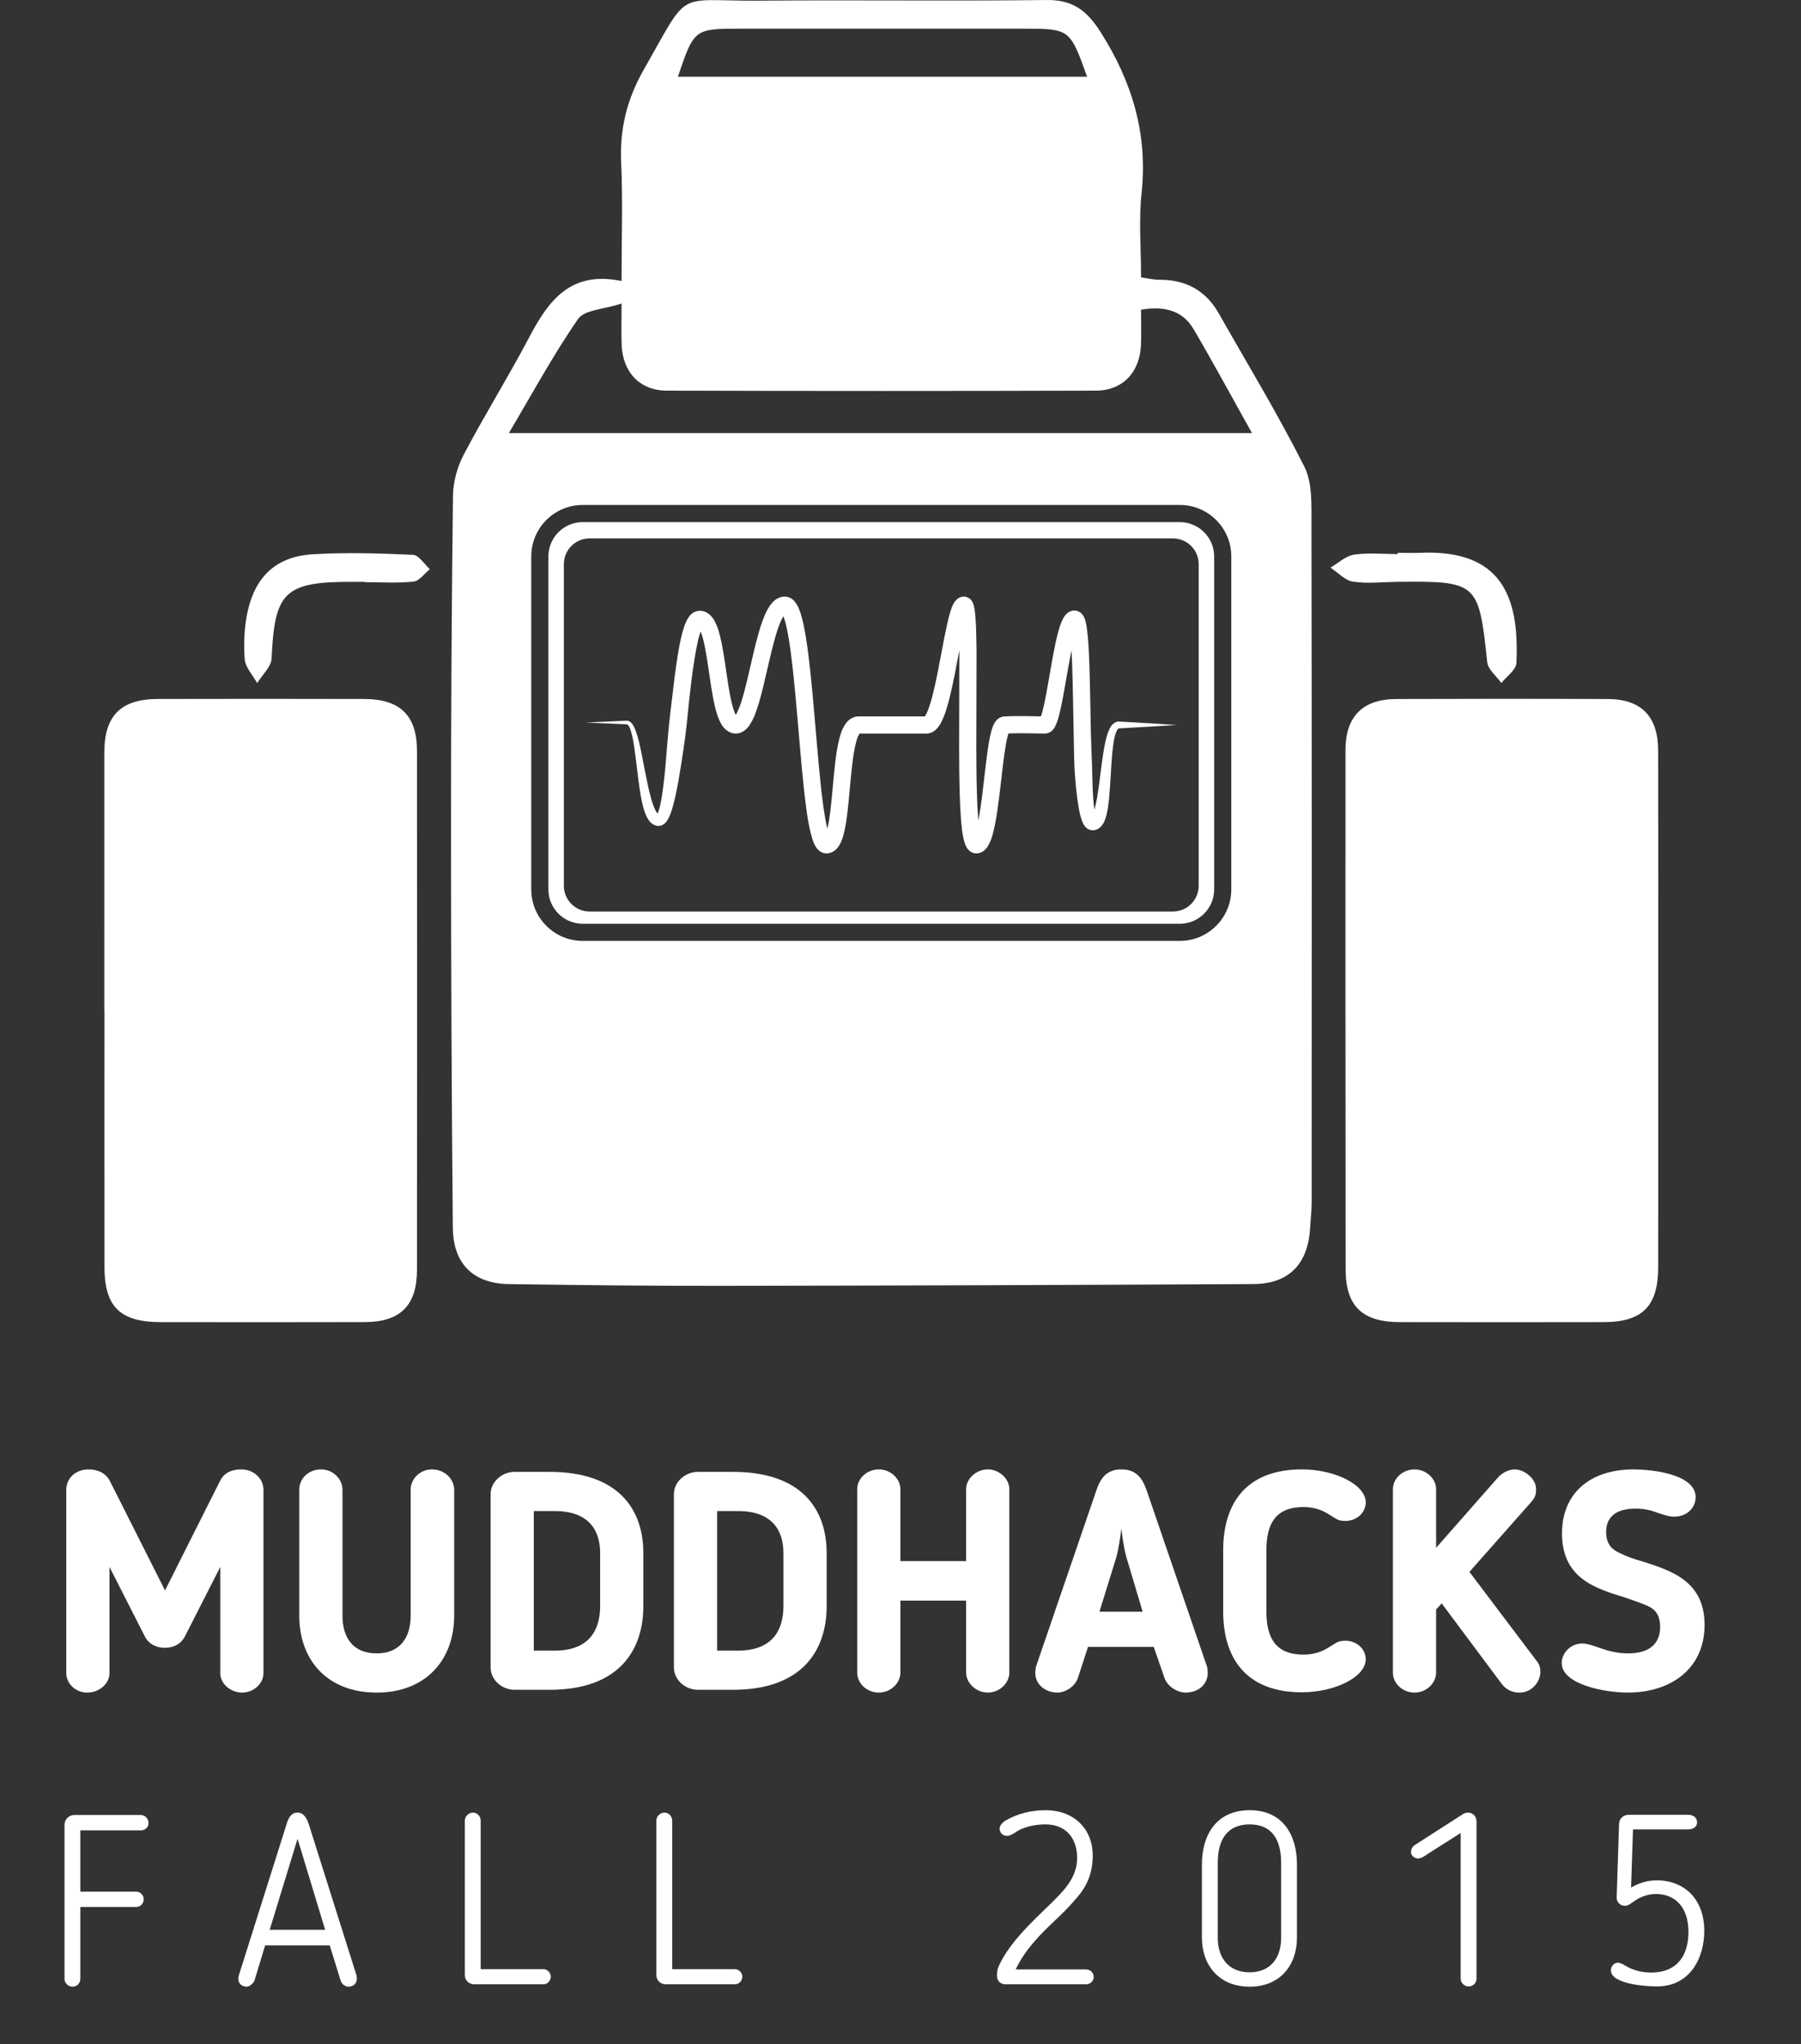 <?xml version="1.0" encoding="utf-8"?>
<!-- Generator: Adobe Illustrator 16.0.0, SVG Export Plug-In . SVG Version: 6.00 Build 0)  -->
<!DOCTYPE svg PUBLIC "-//W3C//DTD SVG 1.1//EN" "http://www.w3.org/Graphics/SVG/1.1/DTD/svg11.dtd">
<svg version="1.1" xmlns="http://www.w3.org/2000/svg" xmlns:xlink="http://www.w3.org/1999/xlink" x="0px" y="0px"
	 width="210.104px" height="238.38px" viewBox="0 0 210.104 238.38" enable-background="new 0 0 210.104 238.38"
	 xml:space="preserve">
<rect x="0" y="0" width="210.104" height="238.38" fill="#333333" stroke="none"/>
<g id="Layer_2">
</g>
<g id="Layer_1">
	<g>
		<rect x="5.588" y="171.05" fill-rule="evenodd" clip-rule="evenodd" fill="none" width="194.443" height="49.45"/>
		<path fill="#FFFFFF" d="M30.736,195.098c0,1.225-1.152,2.268-2.484,2.268c-1.368,0-2.556-1.043-2.556-2.268v-12.383l-4.104,8.062
			c-0.468,0.938-1.368,1.369-2.375,1.369c-0.972,0-1.872-0.432-2.34-1.369l-4.104-8.062v12.383c0,1.225-1.188,2.268-2.592,2.268
			c-1.368,0-2.448-1.043-2.448-2.268v-21.381c0-1.368,1.116-2.376,2.592-2.376c1.152,0,2.052,0.468,2.52,1.403l6.407,12.707
			l6.407-12.742c0.504-1.045,1.476-1.368,2.484-1.368c1.476,0,2.592,1.079,2.592,2.376V195.098z"/>
		<path fill="#FFFFFF" d="M43.949,197.365c-5.795,0-9.035-3.814-9.035-8.963v-14.686c0-1.368,1.116-2.376,2.556-2.376
			c1.332,0,2.483,1.079,2.483,2.376v14.686c0,2.592,1.26,4.393,3.996,4.393c2.7,0,3.959-1.836,3.959-4.393v-14.686
			c0-1.26,1.08-2.376,2.484-2.376c1.476,0,2.591,1.116,2.591,2.376v14.686C52.984,193.586,49.637,197.365,43.949,197.365z"/>
		<path fill="#FFFFFF" d="M64.11,197.041h-4.068c-1.512,0-2.808-1.188-2.808-2.592v-20.229c0-1.404,1.296-2.592,2.808-2.592h4.068
			c8.135,0,10.942,4.463,10.942,9.467v6.191C75.052,192.361,72.281,197.041,64.11,197.041z M70.013,181.096
			c0-2.736-1.404-4.896-5.291-4.896h-2.448v16.271h2.448c3.959,0,5.291-2.34,5.291-5.184V181.096z"/>
		<path fill="#FFFFFF" d="M85.494,197.041h-4.068c-1.512,0-2.808-1.188-2.808-2.592v-20.229c0-1.404,1.296-2.592,2.808-2.592h4.068
			c8.135,0,10.942,4.463,10.942,9.467v6.191C96.436,192.361,93.665,197.041,85.494,197.041z M91.396,181.096
			c0-2.736-1.404-4.896-5.291-4.896h-2.448v16.271h2.448c3.959,0,5.291-2.34,5.291-5.184V181.096z"/>
		<path fill="#FFFFFF" d="M115.228,197.365c-1.332,0-2.52-1.08-2.52-2.34v-8.387h-7.667v8.387c0,1.26-1.152,2.34-2.52,2.34
			c-1.404,0-2.52-1.08-2.52-2.34v-21.381c0-1.225,1.116-2.304,2.52-2.304c1.368,0,2.52,1.079,2.52,2.304v8.387h7.667v-8.387
			c0-1.225,1.188-2.304,2.52-2.304c1.332,0,2.52,1.079,2.52,2.304v21.381C117.748,196.285,116.596,197.365,115.228,197.365z"/>
		<path fill="#FFFFFF" d="M125.742,195.674c-0.36,1.043-1.512,1.691-2.376,1.691c-1.403,0-2.592-0.936-2.592-2.303
			c0-0.182,0.036-0.613,0.108-0.793l7.019-20.48c0.468-1.404,1.188-2.448,2.915-2.448c1.729,0,2.448,1.008,2.952,2.448l7.019,20.48
			c0.072,0.18,0.109,0.611,0.109,0.793c0,1.367-1.117,2.303-2.592,2.303c-0.937,0-2.088-0.684-2.448-1.691l-1.26-3.635h-7.667
			L125.742,195.674z M131.464,181.779c-0.324-1.044-0.504-2.412-0.648-3.527c-0.144,1.115-0.323,2.483-0.647,3.527l-1.907,6.156
			h5.039L131.464,181.779z"/>
		<path fill="#FFFFFF" d="M147.737,187.898c0,3.096,1.079,5.039,4.319,5.039c1.152,0,2.088-0.287,2.988-0.863l0.359-0.217
			c0.468-0.287,0.72-0.539,1.548-0.539c1.368,0,2.376,1.008,2.376,2.16c0,2.088-3.636,3.852-7.451,3.852
			c-6.299,0-9.18-3.744-9.18-9.432v-7.127c0-5.688,2.881-9.431,9.18-9.431c3.815,0,7.451,1.764,7.451,3.852
			c0,1.151-1.008,2.159-2.376,2.159c-0.828,0-1.08-0.252-1.548-0.539l-0.359-0.217c-0.9-0.576-1.836-0.863-2.988-0.863
			c-3.24,0-4.319,1.943-4.319,5.039V187.898z"/>
		<path fill="#FFFFFF" d="M171.423,183.291l7.883,10.439c0.36,0.467,0.396,0.863,0.396,1.223c0,1.045-0.9,2.412-2.447,2.412
			c-0.828,0-1.549-0.324-2.088-1.043l-6.983-9.359l-0.647,0.721v7.342c0,1.26-1.152,2.34-2.52,2.34c-1.404,0-2.521-1.08-2.521-2.34
			v-21.381c0-1.225,1.116-2.304,2.521-2.304c1.367,0,2.52,1.079,2.52,2.304v6.839l7.127-8.099c0.432-0.54,1.26-1.044,2.051-1.044
			c1.08,0,2.484,1.044,2.484,2.304c0,0.54-0.036,0.9-0.611,1.548L171.423,183.291z"/>
		<path fill="#FFFFFF" d="M192.195,187.25c-0.756-0.322-1.655-0.646-2.627-0.971c-3.527-1.08-7.344-2.268-7.344-7.487
			c0-4.644,3.24-7.451,8.352-7.451c2.123,0,7.234,0.54,7.234,3.239c0,1.188-0.936,2.268-2.52,2.268
			c-0.647,0-1.151-0.216-1.764-0.396c-0.684-0.252-1.476-0.54-2.735-0.54c-1.764,0-3.419,0.611-3.419,2.736
			c0,1.583,0.899,2.123,1.512,2.411c0.936,0.468,1.799,0.756,2.592,0.972c3.527,1.115,7.379,2.34,7.379,7.451
			c0,5.004-3.816,7.883-8.963,7.883c-2.664,0-7.703-0.936-7.703-3.455c0-1.152,1.043-2.268,2.375-2.268
			c0.541,0,1.116,0.18,1.801,0.432c0.863,0.287,2.016,0.721,3.562,0.721c2.484,0,3.744-1.117,3.744-3.096
			C193.671,188.078,192.843,187.539,192.195,187.25z"/>
	</g>
	<g>
		<rect y="210.885" fill-rule="evenodd" clip-rule="evenodd" fill="none" width="205.618" height="24.725"/>
		<path fill="#FFFFFF" d="M9.373,230.736c0,0.504-0.392,0.924-0.896,0.924c-0.532,0-0.952-0.42-0.952-0.924v-17.948
			c0-0.588,0.476-1.147,1.148-1.147h7.756c0.504,0,0.896,0.42,0.896,0.951c0,0.477-0.392,0.841-0.896,0.841H9.373v7.14h6.496
			c0.476,0,0.896,0.392,0.896,0.896c0,0.505-0.392,0.896-0.896,0.896H9.373V230.736z"/>
		<path fill="#FFFFFF" d="M29.672,230.988c-0.168,0.336-0.588,0.672-0.896,0.672c-0.532,0-0.98-0.364-0.98-0.924
			c0-0.084,0.028-0.28,0.056-0.364l5.572-17.64c0.224-0.784,0.56-1.372,1.288-1.372c0.7,0,1.064,0.616,1.316,1.372l5.572,17.64
			c0,0.056,0.028,0.252,0.028,0.364c0,0.56-0.42,0.924-0.98,0.924c-0.336,0-0.784-0.28-0.896-0.672l-1.288-4.145h-7.532
			L29.672,230.988z M31.464,225.024h6.468l-3.22-10.612L31.464,225.024z"/>
		<path fill="#FFFFFF" d="M63.385,231.38h-8.064c-0.588,0-1.092-0.447-1.092-1.063v-18.032c0-0.476,0.42-0.924,0.952-0.924
			c0.504,0,0.896,0.448,0.896,0.924v17.332h7.308c0.448,0,0.868,0.392,0.868,0.868C64.252,230.988,63.86,231.38,63.385,231.38z"/>
		<path fill="#FFFFFF" d="M85.729,231.38h-8.064c-0.588,0-1.092-0.447-1.092-1.063v-18.032c0-0.476,0.42-0.924,0.952-0.924
			c0.504,0,0.896,0.448,0.896,0.924v17.332h7.308c0.448,0,0.868,0.392,0.868,0.868C86.596,230.988,86.204,231.38,85.729,231.38z"/>
		<path fill="#FFFFFF" d="M126.692,231.38h-9.408c-0.56,0-0.979-0.42-0.979-0.979c0-0.309,0.027-0.7,0.168-1.036
			c1.008-2.352,3.191-4.564,5.012-6.328c0.896-0.868,1.82-1.736,2.576-2.604c0.84-0.98,1.596-2.212,1.596-3.78
			c0-2.24-1.232-3.92-3.724-3.92c-1.064,0-2.044,0.224-2.828,0.56c-0.196,0.084-0.532,0.28-0.756,0.448
			c-0.28,0.168-0.616,0.336-0.868,0.336c-0.448,0-0.868-0.336-0.868-0.84c0-0.336,0.252-0.645,0.644-0.924
			c1.4-0.812,2.969-1.232,4.704-1.232c3.473,0,5.517,2.324,5.517,5.265c0,2.296-0.84,3.836-2.017,5.123
			c-0.868,1.036-1.651,1.765-2.352,2.437c-1.792,1.68-3.528,3.444-4.62,5.74h8.204c0.504,0,0.896,0.392,0.896,0.867
			C127.587,231.017,127.196,231.38,126.692,231.38z"/>
		<path fill="#FFFFFF" d="M151.303,217.408v8.54c0,3.192-1.96,5.712-5.516,5.712c-3.584,0-5.572-2.52-5.572-5.712v-8.54
			c0-3.472,1.708-6.328,5.572-6.328C149.624,211.08,151.303,213.937,151.303,217.408z M142.064,217.185v8.764
			c0,2.408,1.315,4.032,3.724,4.032c2.38,0,3.668-1.624,3.668-4.032v-8.764c0-2.604-1.036-4.452-3.668-4.452
			C143.127,212.732,142.064,214.58,142.064,217.185z"/>
		<path fill="#FFFFFF" d="M170.399,213.74l-3.836,2.436c-0.363,0.28-0.812,0.532-1.147,0.532c-0.393,0-0.812-0.336-0.812-0.756
			c0-0.336,0.168-0.616,0.448-0.812l5.628-3.612c0.196-0.112,0.364-0.168,0.561-0.168c0.588,0,1.008,0.448,1.008,1.036v18.312
			c0,0.504-0.393,0.924-0.924,0.924c-0.504,0-0.925-0.42-0.925-0.924V213.74z"/>
		<path fill="#FFFFFF" d="M193.276,231.632c-1.147,0-5.348-0.252-5.348-1.876c0-0.476,0.364-0.896,0.84-0.896
			c0.112,0,0.28,0.056,0.504,0.168V229c0.784,0.504,1.765,1.008,3.332,1.008c3.36,0,4.368-2.352,4.368-4.731
			c0-2.996-1.652-4.424-3.78-4.424c-0.868,0-1.567,0.252-2.212,0.615l-0.588,0.393c-0.252,0.196-0.504,0.364-0.84,0.364
			c-0.532,0-0.98-0.42-0.952-1.009l0.28-8.539c0.027-0.7,0.588-1.064,1.12-1.064h6.888c0.532,0,1.092,0.224,1.092,0.896
			c0,0.589-0.56,0.812-1.092,0.812h-6.384l-0.225,6.776c1.036-0.589,2.017-0.841,2.969-0.841c3.248,0,5.571,2.185,5.571,5.908
			C198.82,228.272,197.196,231.632,193.276,231.632z"/>
	</g>
	<g>
		<g>
			<path fill="#FFFFFF" d="M131.304,84.177c-0.16-0.008-0.323-0.017-0.49-0.025l-0.251-0.014c-0.103-0.007-0.295,0.016-0.42,0.08
				c-0.542,0.286-0.671,0.713-0.84,1.077c-0.287,0.756-0.431,1.543-0.571,2.374c-0.273,1.654-0.433,3.492-0.757,5.41
				c-0.081,0.456-0.177,0.915-0.302,1.346c-0.067-0.466-0.114-0.96-0.147-1.471c-0.072-1.117-0.087-2.292-0.125-3.502
				c-0.043-1.215-0.088-2.465-0.134-3.748c-0.06-2.574-0.085-5.286-0.177-8.135c-0.06-1.435-0.092-2.865-0.315-4.443
				c-0.031-0.201-0.069-0.408-0.126-0.636c-0.028-0.113-0.065-0.238-0.119-0.379c-0.102-0.174-0.029-0.255-0.474-0.675
				c-0.562-0.411-1.103-0.222-1.366-0.062c-0.285,0.178-0.392,0.335-0.496,0.471c-0.188,0.271-0.281,0.487-0.372,0.7
				c-0.327,0.831-0.49,1.58-0.665,2.352c-0.329,1.531-0.58,3.069-0.853,4.617c-0.136,0.772-0.273,1.548-0.432,2.311
				c-0.078,0.381-0.163,0.759-0.258,1.12c-0.05,0.197-0.118,0.416-0.181,0.587l-0.39-0.005l-1.23-0.022
				c-0.849-0.012-1.719-0.01-2.534,0.03l-0.078,0.003c0.021-0.001-0.084-0.003-0.255,0.032c-0.275,0.059-0.461,0.197-0.58,0.301
				c-0.237,0.221-0.33,0.4-0.406,0.543c-0.15,0.297-0.222,0.534-0.292,0.769c-0.132,0.465-0.216,0.9-0.293,1.333
				c-0.151,0.865-0.258,1.716-0.363,2.568c-0.207,1.703-0.38,3.412-0.625,5.101c-0.073,0.497-0.158,0.99-0.252,1.475
				c-0.01-0.113-0.021-0.226-0.029-0.336c-0.066-0.865-0.106-1.749-0.134-2.637c-0.057-1.779-0.07-3.582-0.074-5.397
				c0.009-3.645,0.017-7.333,0.026-11.051c-0.007-0.934-0.019-1.872-0.051-2.82c-0.017-0.475-0.038-0.951-0.076-1.44
				c-0.019-0.245-0.042-0.493-0.077-0.754c-0.056-0.288-0.037-0.478-0.256-0.994c-0.038-0.074-0.086-0.167-0.202-0.299
				c-0.037-0.118-0.643-0.441-0.819-0.368c-0.405,0.006-0.688,0.208-0.812,0.321c-0.274,0.259-0.338,0.423-0.431,0.583
				c-0.15,0.303-0.235,0.555-0.316,0.806c-0.156,0.498-0.269,0.97-0.377,1.442c-0.211,0.942-0.387,1.871-0.563,2.797
				c-0.351,1.849-0.68,3.698-1.125,5.472c-0.223,0.865-0.486,1.791-0.832,2.406c-0.03,0.059-0.065,0.108-0.096,0.147h-0.175
				l-1.416,0l-5.661-0.001h-0.354c-0.042-0.005-0.437,0-0.684,0.098c-0.538,0.205-0.833,0.568-1.02,0.85
				c-0.371,0.587-0.514,1.1-0.654,1.605c-0.258,1.005-0.384,1.963-0.5,2.918c-0.222,1.903-0.341,3.779-0.561,5.594
				c-0.088,0.692-0.188,1.4-0.342,2.021c-0.362-1.471-0.55-3.135-0.737-4.729c-0.197-1.815-0.356-3.636-0.513-5.448
				c-0.317-3.627-0.585-7.219-1.056-10.777c-0.122-0.891-0.258-1.779-0.443-2.676c-0.094-0.449-0.199-0.9-0.342-1.365
				c-0.173-0.475-0.257-0.922-0.784-1.558c-0.165-0.158-0.331-0.351-0.794-0.471c-0.173-0.034-0.181-0.026-0.203-0.03
				c-0.197-0.009-0.165,0.002-0.258,0.006c-0.129,0.008-0.248,0.041-0.369,0.074c-0.469,0.157-0.752,0.429-0.965,0.663
				c-0.415,0.482-0.623,0.932-0.824,1.373c-0.378,0.879-0.626,1.73-0.858,2.574c-0.454,1.686-0.801,3.339-1.186,4.942
				c-0.192,0.8-0.39,1.588-0.618,2.339c-0.204,0.672-0.463,1.377-0.739,1.81c-0.04-0.067-0.078-0.141-0.107-0.222
				c-0.25-0.589-0.419-1.347-0.562-2.085c-0.284-1.498-0.469-3.039-0.715-4.568c-0.125-0.767-0.259-1.533-0.453-2.313
				c-0.098-0.39-0.213-0.785-0.374-1.195c-0.183-0.409-0.34-0.849-0.871-1.327c-0.138-0.115-0.306-0.229-0.515-0.308
				c-0.081-0.039-0.267-0.084-0.4-0.102l-0.082-0.007c0.039,0.002-0.111-0.012-0.206-0.002c-0.342,0.018-0.645,0.178-0.803,0.311
				c-0.195,0.148-0.287,0.277-0.383,0.402c-0.338,0.491-0.457,0.876-0.592,1.266c-0.245,0.768-0.395,1.492-0.532,2.21
				c-0.52,2.86-0.765,5.563-1.087,8.13c-0.303,2.564-0.41,5.009-0.67,7.268c-0.126,1.125-0.265,2.222-0.494,3.202
				c-0.057,0.244-0.125,0.477-0.199,0.679c-0.025,0.069-0.052,0.123-0.078,0.177c-0.081-0.093-0.168-0.221-0.244-0.369
				c-0.384-0.782-0.607-1.725-0.812-2.59c-0.199-0.878-0.361-1.731-0.518-2.542c-0.325-1.622-0.559-3.088-1.051-4.341
				c-0.14-0.308-0.265-0.623-0.591-0.871c-0.042-0.03-0.09-0.053-0.144-0.076c-0.063-0.022-0.141-0.039-0.165-0.036
				c-0.117-0.008-0.157,0.003-0.238,0.004c-0.142,0.006-0.281,0.013-0.417,0.019c-0.544,0.024-1.038,0.046-1.48,0.065
				c-1.77,0.079-2.713,0.12-2.713,0.12s0.944,0.042,2.713,0.12c0.442,0.02,0.937,0.042,1.48,0.065
				c0.136,0.006,0.275,0.012,0.417,0.019c0.175,0.008,0.231,0.003,0.286,0.062c0.146,0.125,0.269,0.41,0.358,0.692
				c0.349,1.178,0.503,2.655,0.704,4.29c0.099,0.82,0.201,1.688,0.34,2.604c0.155,0.919,0.288,1.871,0.704,2.917
				c0.118,0.263,0.246,0.538,0.503,0.823c0.127,0.139,0.301,0.289,0.547,0.385c0.252,0.082,0.496,0.155,0.895-0.024
				c0.355-0.203,0.434-0.364,0.549-0.521c0.106-0.158,0.176-0.302,0.242-0.444c0.128-0.285,0.227-0.56,0.311-0.834
				c0.336-1.095,0.548-2.203,0.759-3.352c0.394-2.295,0.784-4.723,1.038-7.29c0.25-2.561,0.533-5.265,1.02-7.98
				c0.126-0.672,0.272-1.351,0.467-1.959c0.019-0.061,0.041-0.121,0.062-0.181c0.01,0.023,0.021,0.045,0.03,0.069
				c0.11,0.282,0.208,0.604,0.292,0.942c0.169,0.676,0.298,1.402,0.417,2.142c0.24,1.484,0.424,3.027,0.726,4.628
				c0.162,0.805,0.322,1.613,0.691,2.502c0.223,0.429,0.387,0.971,1.197,1.436c1.111,0.535,1.992-0.268,2.271-0.685
				c0.638-0.917,0.854-1.721,1.128-2.55c0.249-0.822,0.454-1.639,0.65-2.458c0.392-1.634,0.738-3.279,1.171-4.884
				c0.218-0.797,0.457-1.594,0.76-2.296c0.101-0.231,0.216-0.453,0.328-0.629c0.047,0.117,0.092,0.24,0.126,0.361
				c0.114,0.369,0.209,0.772,0.295,1.181c0.17,0.821,0.302,1.676,0.419,2.538c0.458,3.46,0.728,7.049,1.045,10.679
				c0.157,1.816,0.317,3.647,0.518,5.494c0.227,1.86,0.383,3.676,0.951,5.664c0.084,0.256,0.175,0.517,0.337,0.821
				c0.09,0.156,0.182,0.322,0.399,0.53c0.106,0.1,0.262,0.218,0.475,0.301c0.116,0.041,0.235,0.071,0.368,0.08
				c0.36,0,0.149-0.004,0.252-0.007c0.75-0.102,1.086-0.567,1.281-0.849c0.201-0.312,0.309-0.587,0.403-0.853
				c0.346-1.05,0.457-1.993,0.585-2.952c0.229-1.9,0.347-3.772,0.562-5.605c0.109-0.91,0.235-1.823,0.447-2.643
				c0.103-0.401,0.248-0.8,0.387-1.009c0.019-0.032,0.027-0.036,0.04-0.051c0.097-0.001,0.248-0.006,0.35-0.001l5.661,0.001l1.416,0
				h0.354c0.007,0.002,0.254-0.015,0.191-0.012c-0.007,0.003,0.142-0.019,0.25-0.051c0.126-0.036,0.208-0.075,0.264-0.105
				c0.065-0.034,0.138-0.073,0.186-0.109c0.431-0.311,0.593-0.603,0.755-0.865c0.566-1.043,0.781-1.966,1.041-2.918
				c0.472-1.885,0.801-3.749,1.152-5.594c0.002-0.01,0.004-0.02,0.006-0.03c0.001,0.133,0.006,0.265,0.007,0.397
				c-0.009,3.714-0.017,7.399-0.026,11.04c0.004,1.827,0.018,3.645,0.075,5.458c0.029,0.908,0.069,1.814,0.139,2.728
				c0.09,0.933,0.124,1.788,0.456,2.881c0.053,0.147,0.111,0.303,0.237,0.507c0.076,0.11,0.146,0.222,0.325,0.369
				c0.19,0.137,0.422,0.302,0.891,0.27l0.095-0.012c0.123-0.021,0.247-0.058,0.362-0.107c0.157-0.075,0.286-0.162,0.379-0.246
				c0.197-0.172,0.311-0.333,0.402-0.478c0.341-0.574,0.459-1.034,0.593-1.503c0.242-0.924,0.383-1.807,0.514-2.685
				c0.254-1.752,0.428-3.47,0.632-5.149c0.102-0.837,0.208-1.668,0.347-2.463c0.069-0.395,0.148-0.786,0.245-1.126
				c0.021-0.074,0.045-0.146,0.067-0.211c0.731-0.027,1.429-0.03,2.127-0.02l1.227,0.021l0.623,0.008l0.155,0.002l0.078,0.001
				c-0.118,0.013,0.248-0.015,0.237-0.019c-0.064,0.021,0.333-0.072,0.45-0.174c0.093-0.063,0.164-0.125,0.228-0.186
				c0.104-0.108,0.173-0.205,0.225-0.286c0.347-0.606,0.409-0.981,0.541-1.417c0.109-0.418,0.199-0.824,0.283-1.226
				c0.166-0.804,0.306-1.592,0.442-2.372c0.242-1.376,0.472-2.72,0.737-4.02c0.031,0.602,0.057,1.208,0.08,1.798
				c0.091,2.811,0.117,5.526,0.176,8.112c0.029,1.293,0.037,2.557,0.09,3.788c0.065,1.231,0.179,2.428,0.331,3.601
				c0.078,0.587,0.169,1.168,0.302,1.759c0.072,0.299,0.148,0.596,0.287,0.934c0.072,0.167,0.151,0.354,0.358,0.596
				c0.101,0.113,0.278,0.277,0.561,0.356c0.074,0.019,0.15,0.031,0.226,0.037c0.087,0.008,0.203-0.008,0.171-0.005l0.05-0.006
				c0.046-0.007,0.113-0.021,0.168-0.036c0.418-0.127,0.59-0.334,0.742-0.514c0.141-0.182,0.229-0.352,0.298-0.51
				c0.138-0.317,0.212-0.604,0.278-0.883c0.125-0.557,0.191-1.08,0.247-1.59c0.202-2.03,0.234-3.85,0.392-5.472
				c0.079-0.804,0.175-1.572,0.37-2.208c0.089-0.305,0.258-0.602,0.349-0.638c0.029-0.015,0.01-0.015,0.077-0.022l0.251-0.013
				c0.167-0.009,0.33-0.018,0.49-0.026c1.283-0.075,2.374-0.138,3.259-0.189c1.771-0.11,2.714-0.168,2.714-0.168
				s-0.943-0.059-2.714-0.169C133.678,84.316,132.587,84.252,131.304,84.177z M108.056,83.534c-0.014,0.001-0.013,0.001-0.019,0.001
				h-0.013C108.068,83.53,108.105,83.531,108.056,83.534z M193.439,87.51c-0.01-3.97-1.967-5.983-5.855-5.999
				c-8.232-0.033-16.467-0.031-24.701-0.002c-3.912,0.016-5.918,2.04-5.92,5.957c-0.008,20.182-0.002,40.363,0.018,60.545
				c0.004,4.281,1.932,6.148,6.311,6.156c7.932,0.016,15.863,0.016,23.795,0c4.518-0.008,6.354-1.859,6.357-6.412
				c0.012-9.941,0.004-19.881,0.004-29.823C193.447,107.792,193.462,97.651,193.439,87.51z M48.182,64.697
				c-3.903-0.175-7.83-0.306-11.725-0.064c-4.132,0.256-6.611,2.494-7.543,6.56c-0.418,1.826-0.501,3.786-0.367,5.659
				c0.069,0.965,0.944,1.872,1.456,2.805c0.586-0.958,1.64-1.895,1.682-2.876c0.338-7.751,1.516-8.947,9.342-8.935
				c0.502,0.001,1.003,0,1.505,0v0.04c1.907,0,3.828,0.132,5.713-0.069c0.679-0.072,1.273-0.942,1.906-1.448
				C49.497,65.785,48.862,64.728,48.182,64.697z M162.927,67.847c9.441-0.11,9.586,0.056,10.574,9.375
				c0.092,0.856,1.076,1.617,1.646,2.422c0.607-0.77,1.713-1.517,1.754-2.315c0.389-7.98-1.91-13.241-11.143-12.871
				c-0.9,0.036-1.803,0.005-2.705,0.005c0,0.049-0.002,0.097-0.004,0.146c-1.701,0-3.43-0.181-5.096,0.069
				c-0.965,0.146-1.828,0.984-2.738,1.511c0.867,0.569,1.68,1.488,2.611,1.631C159.488,68.077,161.224,67.867,162.927,67.847z
				 M152.164,54.413c-3.064-6.09-6.615-11.936-9.986-17.872c-1.533-2.698-3.881-3.945-6.967-3.92
				c-0.652,0.005-1.311-0.167-2.094-0.276c0-3.396-0.281-6.636,0.057-9.809c0.742-6.916-1.102-13.014-4.783-18.801
				c-1.551-2.441-3.201-3.77-6.246-3.733c-11.158,0.135-22.322-0.022-33.481,0.075c-10.015,0.087-8.067-1.597-13.555,8.033
				c-1.985,3.484-2.821,6.919-2.643,10.848c0.199,4.404,0.045,8.823,0.045,13.812c-5.978-1.241-8.529,2.305-10.775,6.565
				c-2.435,4.617-5.204,9.058-7.637,13.676c-0.756,1.435-1.237,3.193-1.256,4.811c-0.159,13.066-0.231,26.135-0.227,39.201
				c0.005,15.38,0.066,30.76,0.211,46.139c0.04,4.236,2.414,6.512,6.541,6.57c8.24,0.119,16.481,0.217,24.722,0.205
				c20.71-0.027,41.419-0.1,62.126-0.207c4.146-0.021,6.373-2.33,6.619-6.521c0.057-1.004,0.184-2.004,0.184-3.006
				c0.01-26.344,0.027-52.686-0.025-79.029C152.988,58.899,153.126,56.326,152.164,54.413z M86.315,3.346h33.14
				c5.324,0,5.379,0.04,7.363,5.6H79.084C80.962,3.384,81.013,3.346,86.315,3.346z M143.641,103.715c0,3.309-2.691,6-6,6H67.976
				c-3.309,0-6-2.691-6-6V64.882c0-3.309,2.691-6,6-6h69.666c3.309,0,6,2.691,6,6V103.715z M59.363,50.5
				c2.72-4.579,5.164-9.106,8.077-13.308c0.742-1.071,2.976-1.107,5.072-1.799c0,2.041-0.041,3.415,0.008,4.786
				c0.114,3.208,2.106,5.363,5.27,5.372c16.684,0.048,33.37,0.049,50.053,0c3.158-0.009,5.148-2.171,5.264-5.379
				c0.047-1.292,0.008-2.586,0.008-4.059c2.789-0.463,4.865,0.121,6.131,2.274c2.281,3.881,4.42,7.846,6.809,12.113H59.363z
				 M42.513,81.506c-8.033-0.021-16.065-0.019-24.098-0.001c-4.316,0.01-6.244,1.95-6.246,6.234
				c-0.006,10.041-0.002,20.082-0.002,30.123h0.012c0,9.939-0.007,19.881,0.003,29.821c0.005,4.703,1.815,6.48,6.587,6.486
				c7.933,0.008,15.865,0.02,23.797-0.004c4.137-0.012,6.076-1.943,6.079-6.084c0.015-20.182,0.016-40.364,0-60.545
				C48.642,83.434,46.676,81.518,42.513,81.506z M137.641,60.882H67.976c-2.206,0-4,1.794-4,4v38.833c0,2.206,1.794,4,4,4h69.666
				c2.206,0,4-1.794,4-4V64.882C141.641,62.677,139.847,60.882,137.641,60.882z M139.837,103.288c0,1.657-1.343,3-3,3H68.78
				c-1.657,0-3-1.343-3-3V65.784c0-1.657,1.343-3,3-3h68.058c1.657,0,3,1.343,3,3V103.288z"/>
		</g>
	</g>
	<g>
	</g>
	<g>
	</g>
	<g>
	</g>
	<g>
	</g>
	<g>
	</g>
	<g>
	</g>
</g>
</svg>

